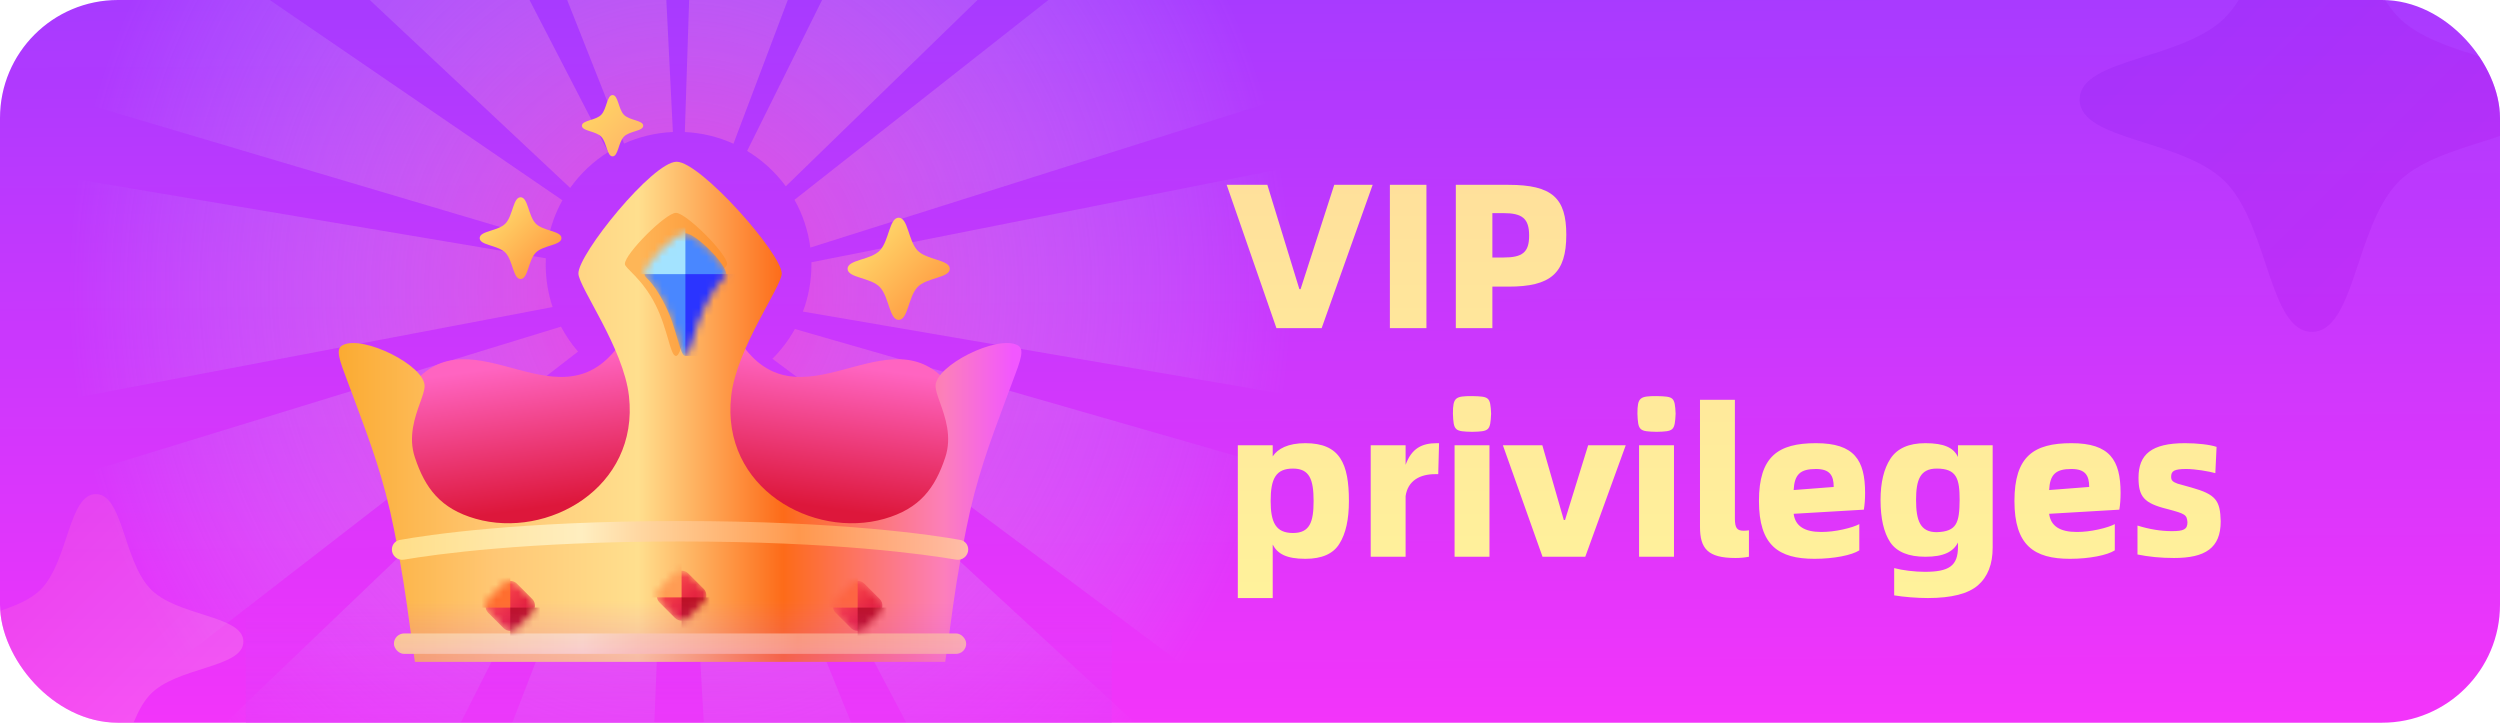 <svg width="339" height="98" viewBox="0 0 339 98" fill="none" xmlns="http://www.w3.org/2000/svg">
<g clip-path="url(#clip0_2045_322)">
<rect width="339" height="98" rx="16" fill="url(#paint0_linear_2045_322)"/>
<path fill-rule="evenodd" clip-rule="evenodd" d="M106.553 25.261C105.142 23.337 103.359 21.703 101.309 20.465L137.364 -52.135L137.751 -51.799C144.015 -48.283 149.843 -44.062 155.196 -39.242C155.248 -39.209 155.292 -39.167 155.336 -39.125L155.337 -39.124C155.381 -39.082 155.425 -39.04 155.477 -39.007C155.479 -38.971 155.548 -38.94 155.548 -38.94L155.795 -38.703C155.83 -38.669 155.864 -38.671 155.864 -38.671L156.641 -37.927C156.643 -37.891 156.712 -37.859 156.712 -37.859L157.135 -37.453C157.204 -37.421 157.312 -37.284 157.312 -37.284L157.912 -36.709C159.965 -34.675 161.92 -32.565 163.812 -30.379L106.553 25.261ZM109.879 33.571C109.579 31.243 108.834 29.054 107.732 27.093L170.212 -22.072L171.789 -21.48C174.179 -18.069 176.341 -14.502 178.309 -10.78C178.345 -10.728 178.373 -10.667 178.401 -10.606L178.402 -10.606L178.402 -10.606C178.43 -10.545 178.458 -10.484 178.494 -10.432L178.567 -10.329C178.602 -10.295 178.637 -10.261 178.639 -10.226C178.676 -10.156 178.752 -9.981 178.752 -9.981C178.788 -9.947 178.823 -9.914 178.825 -9.878C178.86 -9.844 178.897 -9.774 178.897 -9.774C178.932 -9.741 178.969 -9.671 178.969 -9.671L179.044 -9.532C179.079 -9.498 179.081 -9.462 179.083 -9.427C179.118 -9.393 179.121 -9.321 179.121 -9.321C179.157 -9.288 179.158 -9.252 179.16 -9.216C179.196 -9.182 179.199 -9.111 179.199 -9.111C179.234 -9.077 179.236 -9.041 179.238 -9.006C179.273 -8.972 179.277 -8.9 179.277 -8.9C179.312 -8.867 179.316 -8.795 179.316 -8.795C179.351 -8.761 179.355 -8.69 179.355 -8.69C179.388 -8.692 179.392 -8.62 179.392 -8.62C179.393 -8.585 179.461 -8.588 179.461 -8.588L179.468 -8.446C179.503 -8.412 179.506 -8.34 179.506 -8.34L179.508 -8.305C179.544 -8.271 179.547 -8.199 179.547 -8.199L179.554 -8.056C179.59 -8.023 179.591 -7.987 179.591 -7.987L179.593 -7.951C179.628 -7.917 179.632 -7.846 179.632 -7.846L179.634 -7.81C179.669 -7.776 179.673 -7.705 179.673 -7.705L179.678 -7.598L179.749 -7.53L179.754 -7.423C179.787 -7.425 179.791 -7.353 179.791 -7.353L179.793 -7.318C179.826 -7.32 179.83 -7.248 179.83 -7.248L179.901 -5.82L179.971 -5.752L180.014 -4.895C180.049 -4.861 180.053 -4.789 180.053 -4.789C180.088 -4.756 180.09 -4.72 180.091 -4.684C180.127 -4.65 180.129 -4.615 180.13 -4.579L180.136 -4.472C180.171 -4.438 180.173 -4.402 180.175 -4.367C180.21 -4.333 180.212 -4.297 180.213 -4.261C180.249 -4.227 180.25 -4.192 180.252 -4.156L180.256 -4.085C180.291 -4.051 180.328 -3.981 180.33 -3.946C180.365 -3.912 180.367 -3.876 180.369 -3.84C180.406 -3.771 180.408 -3.735 180.409 -3.699C180.411 -3.664 180.43 -3.629 180.448 -3.594C180.467 -3.559 180.485 -3.524 180.487 -3.489C180.523 -3.455 180.524 -3.419 180.526 -3.384C180.561 -3.35 180.563 -3.314 180.565 -3.278C180.574 -3.254 180.585 -3.227 180.597 -3.2L180.613 -3.164C180.622 -3.144 180.632 -3.124 180.641 -3.103C180.656 -3.07 180.672 -3.037 180.686 -3.005C180.697 -2.979 180.708 -2.953 180.717 -2.929C180.75 -2.792 180.801 -2.678 180.858 -2.553L180.859 -2.551C180.875 -2.515 180.892 -2.477 180.909 -2.438C180.978 -2.406 180.982 -2.335 180.984 -2.299C181.052 -2.267 181.056 -2.196 181.058 -2.16C181.098 -2.019 181.25 -1.669 181.25 -1.669C181.27 -1.617 181.298 -1.556 181.326 -1.495C181.355 -1.433 181.383 -1.372 181.402 -1.32C181.438 -1.286 181.441 -1.214 181.443 -1.179C182.865 2.394 184.089 6.05 185.149 9.787L109.879 33.571ZM108.877 42.252C109.621 40.276 110.029 38.136 110.029 35.9C110.029 35.788 110.028 35.676 110.026 35.564L187.482 20.186L187.515 21.545C187.537 21.675 187.559 21.803 187.581 21.931L187.61 22.102L187.658 22.378C187.705 22.653 187.752 22.928 187.8 23.212L187.834 23.89C188.274 26.659 188.58 29.436 188.788 32.289L189.176 40.111C189.138 45.45 188.724 50.666 187.935 55.796L108.877 42.252ZM104.742 48.648C105.935 47.457 106.962 46.099 107.785 44.613L185.256 66.906C183.283 74.61 180.518 81.965 177.025 88.859C176.993 88.896 176.961 88.934 176.963 88.969C176.931 89.007 176.901 89.08 176.901 89.08C176.871 89.154 176.777 89.302 176.777 89.302C176.757 89.326 176.737 89.35 176.725 89.374C176.719 89.387 176.715 89.4 176.716 89.413C176.684 89.451 176.654 89.524 176.654 89.524C176.622 89.562 176.592 89.635 176.592 89.635C176.56 89.673 176.53 89.746 176.53 89.746C176.519 89.76 176.507 89.778 176.498 89.796L176.489 89.811L176.482 89.827C176.474 89.844 176.468 89.857 176.468 89.857C176.437 89.894 176.407 89.968 176.407 89.968C176.375 90.005 176.345 90.079 176.345 90.079C176.313 90.116 176.283 90.19 176.283 90.19C176.25 90.192 176.22 90.265 176.22 90.265C176.188 90.302 176.158 90.376 176.158 90.376C176.124 90.378 176.094 90.451 176.094 90.451C176.061 90.453 176.031 90.526 176.031 90.526C175.997 90.528 175.967 90.601 175.967 90.601C175.935 90.639 175.937 90.675 175.937 90.675C175.904 90.677 175.874 90.75 175.874 90.75L175.875 90.786C175.842 90.787 175.845 90.859 175.845 90.859L175.847 90.895C175.84 90.903 175.835 90.911 175.831 90.919C175.827 90.926 175.824 90.934 175.822 90.94C175.819 90.948 175.818 90.954 175.817 90.959C175.817 90.965 175.817 90.968 175.817 90.968L175.819 91.004C175.787 91.041 175.789 91.077 175.789 91.077C175.757 91.115 175.759 91.15 175.759 91.15L175.762 91.222C175.731 91.259 175.732 91.295 175.732 91.295C175.73 91.298 175.728 91.3 175.726 91.303C175.724 91.306 175.722 91.308 175.721 91.311L175.718 91.315C175.713 91.324 175.709 91.333 175.707 91.341C175.704 91.348 175.703 91.355 175.703 91.36L175.702 91.365L175.702 91.368L175.704 91.404C175.672 91.442 175.674 91.477 175.674 91.477L175.676 91.513C175.644 91.551 175.646 91.586 175.646 91.586C175.614 91.624 175.618 91.695 175.618 91.695C175.586 91.733 175.588 91.769 175.588 91.769L175.591 91.84C175.559 91.878 175.561 91.913 175.561 91.913C175.55 91.927 175.543 91.939 175.539 91.951C175.53 91.972 175.531 91.987 175.531 91.987L175.533 92.023L175.469 92.098C175.438 92.135 175.408 92.209 175.408 92.209C175.392 92.227 175.377 92.254 175.365 92.277C175.361 92.286 175.357 92.294 175.354 92.301C175.349 92.312 175.346 92.32 175.346 92.32C175.314 92.357 175.284 92.43 175.284 92.43C175.252 92.468 175.256 92.54 175.256 92.54C175.222 92.541 175.192 92.615 175.192 92.615C175.159 92.617 175.129 92.69 175.129 92.69C175.097 92.728 175.067 92.801 175.067 92.801C175.003 92.876 174.971 92.914 174.941 92.987C174.91 93.025 174.878 93.062 174.88 93.098C174.848 93.135 174.816 93.173 174.818 93.209L174.632 93.542C173.672 95.207 172.644 96.877 171.58 98.477L104.742 48.648ZM98.944 52.533C100.201 52.009 101.386 51.346 102.479 50.565L164.823 108.097C159.083 115.153 152.46 121.364 145.146 126.539C145.082 126.596 145.008 126.645 144.935 126.694C144.862 126.743 144.789 126.792 144.724 126.849C144.66 126.906 144.586 126.955 144.513 127.004L144.513 127.004C144.44 127.053 144.367 127.102 144.302 127.159C144.27 127.197 144.239 127.235 144.205 127.236C144.173 127.274 144.142 127.312 144.108 127.314C144.099 127.319 144.091 127.324 144.084 127.329L144.073 127.336L144.061 127.345L144.046 127.356C144.035 127.364 144.026 127.371 144.017 127.376C144.003 127.386 143.99 127.392 143.977 127.393L143.781 127.511C143.75 127.549 143.718 127.586 143.684 127.588C143.652 127.626 143.587 127.665 143.587 127.665C143.555 127.703 143.523 127.74 143.49 127.742L143.423 127.746L143.426 127.817L143.292 127.825C143.294 127.861 143.227 127.865 143.227 127.865C143.195 127.902 143.128 127.906 143.128 127.906C143.098 127.979 143.031 127.983 143.031 127.983L142.93 127.989C142.932 128.024 142.865 128.028 142.865 128.028C142.833 128.066 142.768 128.105 142.768 128.105L142.704 128.18L142.637 128.184C142.605 128.222 142.572 128.224 142.572 128.224L142.538 128.226C142.54 128.261 142.473 128.265 142.473 128.265L142.07 128.288C142.072 128.323 142.005 128.327 142.005 128.327L141.971 128.329C141.973 128.365 141.906 128.369 141.906 128.369L141.872 128.37C141.867 128.378 141.861 128.383 141.855 128.388L141.85 128.391L141.841 128.398C141.822 128.409 141.807 128.41 141.807 128.41L141.774 128.412C141.768 128.419 141.762 128.425 141.756 128.429C141.75 128.434 141.745 128.438 141.739 128.441C141.736 128.442 141.733 128.444 141.73 128.445L141.725 128.447L141.719 128.449C141.717 128.45 141.715 128.45 141.713 128.451L141.71 128.451L141.708 128.451L141.675 128.453C141.676 128.489 141.609 128.493 141.609 128.493L141.576 128.495C141.544 128.532 141.477 128.536 141.477 128.536L141.443 128.538C141.412 128.575 141.344 128.579 141.344 128.579L141.311 128.581C141.279 128.619 141.246 128.621 141.246 128.621L141.212 128.623C141.18 128.66 141.147 128.662 141.147 128.662L141.113 128.664C141.115 128.7 141.048 128.703 141.048 128.703L141.014 128.705C140.982 128.743 140.915 128.747 140.915 128.747L140.882 128.749C140.85 128.786 140.783 128.79 140.783 128.79C140.751 128.828 140.684 128.831 140.684 128.831C140.652 128.869 140.585 128.873 140.585 128.873C140.578 128.873 140.568 128.876 140.558 128.879L140.549 128.882C140.545 128.884 140.54 128.886 140.535 128.888C140.529 128.891 140.522 128.895 140.516 128.898L140.501 128.905L140.491 128.912L140.486 128.914C140.454 128.952 140.387 128.955 140.387 128.955C140.356 128.993 140.289 128.997 140.289 128.997C140.257 129.034 140.19 129.038 140.19 129.038C140.158 129.076 140.091 129.08 140.091 129.08C140.057 129.081 139.992 129.121 139.992 129.121C139.96 129.159 139.895 129.198 139.895 129.198C139.863 129.236 139.831 129.273 139.798 129.275C139.699 129.317 139.633 129.356 139.568 129.396C139.536 129.433 139.505 129.471 139.471 129.473L98.944 52.533ZM92.931 53.891C94.428 53.816 95.877 53.559 97.256 53.14L130.238 134.612L129.73 134.84L129.727 134.841C128.621 135.337 127.532 135.825 126.416 136.26C126.383 136.262 126.342 136.282 126.301 136.302L126.301 136.302C126.26 136.322 126.219 136.343 126.185 136.344C126.153 136.382 126.12 136.384 126.086 136.386C126.055 136.423 126.021 136.425 125.987 136.427C125.956 136.465 125.889 136.469 125.889 136.469C125.857 136.506 125.823 136.508 125.79 136.51L125.219 136.542C125.186 136.544 125.154 136.582 125.154 136.582L124.751 136.604L124.753 136.64L124.652 136.646C124.628 136.656 124.602 136.666 124.575 136.676L124.487 136.709L124.441 136.725C124.399 136.741 124.358 136.756 124.322 136.772C116.097 139.849 107.377 141.772 98.29 142.391L97.954 142.41L92.931 53.891ZM86.787 53.144C87.972 53.503 89.208 53.743 90.482 53.85L87.021 141.091C85.976 141.042 84.93 140.993 83.883 140.909C83.747 140.881 83.647 140.887 83.513 140.894L81.03 141.034C74.568 140.323 68.239 138.888 62.183 136.865C62.114 136.833 62.047 136.837 62.047 136.837C61.911 136.809 61.671 136.715 61.671 136.715C61.602 136.683 61.535 136.687 61.535 136.687C61.466 136.655 61.295 136.593 61.295 136.593C61.26 136.559 61.193 136.563 61.193 136.563C61.157 136.529 61.124 136.531 61.09 136.533C61.021 136.501 60.85 136.439 60.85 136.439C60.815 136.405 60.781 136.407 60.747 136.409C60.712 136.375 60.679 136.377 60.645 136.379C60.61 136.345 60.543 136.349 60.543 136.349C60.507 136.315 60.474 136.317 60.44 136.318L60.438 136.283L60.338 136.288C60.302 136.255 60.269 136.256 60.235 136.258C60.2 136.225 60.133 136.228 60.133 136.228C60.097 136.194 60.064 136.196 60.03 136.198C59.995 136.164 59.962 136.166 59.928 136.168C59.893 136.134 59.859 136.136 59.826 136.138C59.79 136.104 59.757 136.106 59.723 136.108L59.721 136.072L59.621 136.078C59.585 136.044 59.518 136.048 59.518 136.048C59.483 136.014 59.416 136.018 59.416 136.018C59.38 135.984 59.313 135.988 59.313 135.988C59.278 135.954 59.211 135.958 59.211 135.958C59.176 135.924 59.109 135.928 59.109 135.928C59.073 135.894 59.006 135.898 59.006 135.898C58.971 135.864 58.904 135.868 58.904 135.868C58.902 135.832 58.835 135.836 58.835 135.836C58.8 135.802 58.732 135.806 58.732 135.806L58.699 135.808C58.664 135.774 58.596 135.778 58.596 135.778L58.563 135.779C58.561 135.744 58.494 135.747 58.494 135.747L58.36 135.755C58.325 135.721 58.257 135.725 58.257 135.725L58.224 135.727C58.188 135.693 58.121 135.697 58.121 135.697L57.886 135.71L57.816 135.642L57.715 135.648C57.714 135.612 57.646 135.616 57.646 135.616L57.445 135.627C57.443 135.592 57.376 135.595 57.376 135.595L57.276 135.601C57.24 135.567 57.207 135.569 57.207 135.569L57.106 135.575C57.104 135.539 57.037 135.543 57.037 135.543L57.004 135.545C56.968 135.511 56.901 135.515 56.901 135.515L56.834 135.519C56.799 135.485 56.732 135.488 56.732 135.488L56.698 135.49C56.663 135.457 56.596 135.46 56.596 135.46C56.56 135.426 56.493 135.43 56.493 135.43C56.47 135.42 56.447 135.405 56.424 135.39C56.378 135.361 56.331 135.332 56.287 135.334C56.251 135.301 56.218 135.302 56.184 135.304C56.172 135.299 56.162 135.293 56.152 135.288L56.118 135.269C56.089 135.252 56.067 135.239 56.046 135.24C56.039 135.237 56.031 135.233 56.023 135.228L56.011 135.222L55.977 135.201C55.931 135.171 55.885 135.142 55.84 135.145C55.804 135.111 55.771 135.113 55.737 135.115L55.737 135.115C55.702 135.081 55.667 135.047 55.633 135.049C55.61 135.038 55.587 135.024 55.564 135.009L55.564 135.009C55.518 134.98 55.471 134.951 55.426 134.953C55.391 134.919 55.322 134.887 55.289 134.889L55.222 134.893L86.787 53.144ZM80.775 49.979C82.168 51.093 83.73 52.004 85.416 52.667L46.112 130.32C36.208 124.645 27.291 117.16 19.82 108.304L80.775 49.979ZM76.07 44.293C76.712 45.509 77.488 46.642 78.379 47.674L12.284 98.807C11.63 97.841 10.977 96.875 10.355 95.871C10.301 95.803 10.255 95.725 10.209 95.647C10.163 95.569 10.117 95.491 10.064 95.422C10.028 95.388 9.993 95.355 9.991 95.319L9.919 95.216C9.883 95.182 9.846 95.112 9.846 95.112C9.811 95.078 9.776 95.044 9.774 95.009C9.739 94.975 9.703 94.941 9.701 94.905C9.666 94.872 9.631 94.838 9.629 94.802C9.558 94.734 9.521 94.665 9.484 94.595C9.449 94.561 9.414 94.528 9.412 94.492C9.376 94.458 9.339 94.389 9.339 94.389C9.304 94.355 9.269 94.321 9.267 94.285C9.232 94.251 9.195 94.182 9.195 94.182C9.159 94.148 9.122 94.078 9.122 94.078C9.087 94.045 9.05 93.975 9.05 93.975C9.014 93.941 8.977 93.872 8.977 93.872C8.942 93.838 8.905 93.768 8.905 93.768C8.87 93.734 8.832 93.665 8.832 93.665C8.797 93.631 8.76 93.562 8.76 93.562C8.725 93.528 8.688 93.458 8.688 93.458C8.652 93.424 8.615 93.355 8.615 93.355C8.58 93.321 8.576 93.25 8.576 93.25C8.541 93.216 8.537 93.144 8.537 93.144C8.502 93.111 8.499 93.039 8.499 93.039C8.463 93.005 8.426 92.936 8.426 92.936C8.391 92.902 8.387 92.83 8.387 92.83C8.352 92.797 8.348 92.725 8.348 92.725L8.281 92.729L8.276 92.622C8.241 92.588 8.237 92.516 8.237 92.516C8.202 92.483 8.198 92.411 8.198 92.411C8.163 92.377 8.159 92.306 8.159 92.306L8.087 92.203L8.02 92.206L8.015 92.099C7.979 92.066 7.976 91.994 7.976 91.994C7.94 91.96 7.939 91.924 7.939 91.924L7.937 91.889C7.902 91.855 7.9 91.819 7.9 91.819L7.898 91.784C7.863 91.75 7.859 91.678 7.859 91.678L7.857 91.642C7.822 91.609 7.819 91.537 7.819 91.537C7.785 91.539 7.781 91.468 7.781 91.468L7.78 91.432C7.746 91.434 7.743 91.362 7.743 91.362C7.707 91.329 7.704 91.257 7.704 91.257L7.702 91.222C7.667 91.188 7.663 91.116 7.663 91.116L7.661 91.081C7.628 91.082 7.624 91.011 7.624 91.011L7.622 90.975C7.587 90.942 7.585 90.906 7.585 90.906C7.55 90.872 7.546 90.8 7.546 90.8C7.511 90.767 7.506 90.659 7.506 90.659C7.471 90.626 7.467 90.554 7.467 90.554C7.433 90.556 7.43 90.485 7.43 90.485C7.396 90.487 7.393 90.415 7.393 90.415C7.357 90.381 7.354 90.31 7.354 90.31L7.352 90.274C7.317 90.24 7.313 90.169 7.313 90.169L7.312 90.133C7.276 90.099 7.273 90.028 7.273 90.028C7.239 90.03 7.236 89.958 7.236 89.958C7.2 89.925 7.197 89.853 7.197 89.853C7.161 89.819 7.156 89.712 7.156 89.712C7.121 89.678 7.117 89.607 7.117 89.607L7.05 89.611L7.045 89.504L6.978 89.507L6.972 89.4C6.937 89.366 6.932 89.259 6.932 89.259C6.896 89.225 6.893 89.154 6.893 89.154C6.858 89.12 6.854 89.049 6.854 89.049C6.819 89.015 6.815 88.943 6.815 88.943C6.78 88.91 6.776 88.838 6.776 88.838C6.741 88.804 6.737 88.733 6.737 88.733L6.67 88.737L6.665 88.629C6.63 88.596 6.626 88.524 6.626 88.524C6.591 88.49 6.589 88.455 6.587 88.419C6.552 88.385 6.548 88.314 6.548 88.314C6.513 88.28 6.511 88.244 6.51 88.209L6.398 88C6.363 87.966 6.361 87.93 6.359 87.895C6.324 87.861 6.322 87.825 6.321 87.789C6.285 87.755 6.248 87.686 6.248 87.686C6.213 87.652 6.177 87.618 6.176 87.583C6.14 87.549 6.139 87.513 6.137 87.477C6.102 87.444 6.1 87.408 6.098 87.372C6.063 87.338 6.061 87.302 6.059 87.267C6.02 87.162 5.983 87.092 5.946 87.022C5.911 86.989 5.909 86.953 5.907 86.917C5.872 86.883 5.87 86.848 5.868 86.812C5.85 86.777 5.831 86.734 5.812 86.69L5.812 86.69C5.793 86.646 5.774 86.602 5.755 86.568C5.72 86.534 5.718 86.498 5.716 86.462C5.681 86.428 5.679 86.393 5.678 86.357L5.605 86.254L5.492 86.009C5.457 85.976 5.421 85.942 5.42 85.906C5.384 85.872 5.383 85.836 5.381 85.801C5.307 85.662 5.194 85.417 5.194 85.417L5.119 85.278C5.081 85.191 5.044 85.113 5.006 85.034C4.969 84.956 4.931 84.877 4.893 84.79C2.441 79.448 0.38 73.833 -1.187 68.012L76.07 44.293ZM74.021 35.026C74.007 35.315 74 35.607 74 35.9C74 37.906 74.328 39.835 74.933 41.637L-3.705 56.585C-3.781 56.071 -3.857 55.566 -3.932 55.061L-3.932 55.06L-3.932 55.06L-3.932 55.058C-4.008 54.552 -4.084 54.046 -4.16 53.531L-4.243 51.852C-4.287 51.41 -4.334 50.968 -4.382 50.525L-4.382 50.525C-4.48 49.611 -4.579 48.693 -4.648 47.756L-4.681 47.758L-4.727 46.829L-4.761 46.831L-4.934 43.331L-4.901 43.329L-4.998 41.365L-4.898 41.359L-5.004 39.216C-4.992 33.342 -4.538 27.586 -3.639 21.948L74.021 35.026ZM74.283 32.703L-3.239 9.677C-2.358 6.404 -1.373 3.197 -0.217 0.052C-0.188 -0.039 -0.158 -0.122 -0.128 -0.204C-0.099 -0.286 -0.069 -0.369 -0.04 -0.46C-0.008 -0.497 0.022 -0.571 0.022 -0.571C0.053 -0.608 0.085 -0.646 0.083 -0.681C0.115 -0.719 0.145 -0.792 0.145 -0.792C0.177 -0.83 0.209 -0.868 0.207 -0.903C0.239 -0.941 0.271 -0.979 0.269 -1.014L0.392 -1.236L0.392 -1.236C0.424 -1.274 0.456 -1.311 0.454 -1.347C0.486 -1.385 0.518 -1.422 0.516 -1.458C0.548 -1.496 0.58 -1.533 0.578 -1.569C0.61 -1.606 0.608 -1.642 0.606 -1.678C0.638 -1.715 0.636 -1.751 0.634 -1.787L0.701 -1.791L0.696 -1.898C0.728 -1.935 0.726 -1.971 0.724 -2.007C0.756 -2.044 0.754 -2.08 0.753 -2.116C0.784 -2.154 0.781 -2.225 0.781 -2.225C0.813 -2.263 0.807 -2.37 0.807 -2.37C0.839 -2.407 0.836 -2.479 0.836 -2.479C0.869 -2.481 0.864 -2.588 0.864 -2.588C0.896 -2.625 0.892 -2.697 0.892 -2.697L0.89 -2.732C0.922 -2.77 0.918 -2.842 0.918 -2.842L0.917 -2.877C0.95 -2.879 0.945 -2.986 0.945 -2.986C0.979 -2.988 0.975 -3.06 0.975 -3.06L1.042 -3.063L1.037 -3.171C1.069 -3.208 1.063 -3.315 1.063 -3.315C1.095 -3.353 1.091 -3.424 1.091 -3.424C1.125 -3.426 1.121 -3.498 1.121 -3.498L1.12 -3.533C1.151 -3.571 1.15 -3.607 1.15 -3.607L1.148 -3.642C1.18 -3.68 1.176 -3.751 1.176 -3.751L1.174 -3.787C1.208 -3.789 1.204 -3.86 1.204 -3.86L1.203 -3.896C1.236 -3.898 1.233 -3.969 1.233 -3.969L1.231 -4.005C1.263 -4.043 1.261 -4.079 1.261 -4.079L1.259 -4.114C1.291 -4.152 1.289 -4.188 1.289 -4.188C1.321 -4.225 1.317 -4.297 1.317 -4.297L1.316 -4.332C1.349 -4.334 1.346 -4.406 1.346 -4.406L1.344 -4.441C1.376 -4.479 1.374 -4.515 1.374 -4.515L1.365 -4.693C1.397 -4.731 1.395 -4.767 1.395 -4.767L1.393 -4.802C1.427 -4.804 1.423 -4.876 1.423 -4.876L1.421 -4.911C1.455 -4.913 1.451 -4.985 1.451 -4.985L1.45 -5.02C1.482 -5.058 1.48 -5.094 1.48 -5.094L1.478 -5.129C1.51 -5.167 1.508 -5.203 1.508 -5.203L1.506 -5.238C1.538 -5.276 1.536 -5.312 1.536 -5.312L1.534 -5.347C1.568 -5.349 1.564 -5.421 1.564 -5.421L1.563 -5.456C1.596 -5.458 1.593 -5.53 1.593 -5.53L1.591 -5.566C1.623 -5.603 1.621 -5.639 1.621 -5.639L1.612 -5.817C1.646 -5.819 1.642 -5.891 1.642 -5.891L1.64 -5.926C1.674 -5.928 1.67 -6 1.67 -6L1.669 -6.035C1.7 -6.073 1.699 -6.109 1.699 -6.109L1.683 -6.43C1.714 -6.468 1.713 -6.504 1.713 -6.504C1.711 -6.539 1.778 -6.543 1.778 -6.543L1.773 -6.65C1.804 -6.688 1.803 -6.723 1.803 -6.723L1.796 -6.866C1.827 -6.904 1.826 -6.94 1.826 -6.94L1.82 -7.047C1.852 -7.084 1.85 -7.12 1.85 -7.12L1.849 -7.156C1.88 -7.193 1.879 -7.229 1.879 -7.229L1.873 -7.336C1.905 -7.374 1.903 -7.41 1.903 -7.41L1.896 -7.553C1.928 -7.59 1.926 -7.626 1.926 -7.626L1.924 -7.662C1.956 -7.699 1.954 -7.735 1.954 -7.735L1.953 -7.771C1.984 -7.808 1.983 -7.844 1.983 -7.844L1.968 -8.13C2.002 -8.132 1.998 -8.203 1.998 -8.203L1.997 -8.239C2.028 -8.276 2.027 -8.312 2.027 -8.312L2.025 -8.348C2.057 -8.385 2.055 -8.421 2.055 -8.421L2.048 -8.564C2.08 -8.601 2.078 -8.637 2.078 -8.637C2.11 -8.675 2.108 -8.711 2.108 -8.711L2.106 -8.746C2.138 -8.784 2.136 -8.82 2.136 -8.82C2.134 -8.855 2.201 -8.859 2.201 -8.859L2.193 -9.038C2.224 -9.075 2.223 -9.111 2.223 -9.111L2.217 -9.218C2.249 -9.256 2.247 -9.291 2.247 -9.291L2.246 -9.327C2.277 -9.365 2.276 -9.4 2.276 -9.4L2.274 -9.436C2.306 -9.474 2.304 -9.509 2.304 -9.509L2.298 -9.617C2.33 -9.654 2.329 -9.69 2.329 -9.69L2.323 -9.797C2.355 -9.835 2.353 -9.87 2.353 -9.87L2.351 -9.906C2.385 -9.908 2.381 -9.979 2.381 -9.979L2.38 -10.015C2.411 -10.053 2.41 -10.088 2.41 -10.088L2.404 -10.196C2.436 -10.233 2.434 -10.269 2.434 -10.269C2.466 -10.306 2.464 -10.342 2.464 -10.342L2.463 -10.378C2.496 -10.38 2.493 -10.451 2.493 -10.451L2.491 -10.487C2.524 -10.489 2.554 -10.562 2.554 -10.562C2.586 -10.6 2.584 -10.636 2.584 -10.636L2.583 -10.671C2.614 -10.709 2.613 -10.745 2.613 -10.745C2.646 -10.746 2.643 -10.818 2.643 -10.818L2.641 -10.854C2.674 -10.855 2.704 -10.929 2.704 -10.929L2.734 -11.002L2.733 -11.038C2.764 -11.075 2.763 -11.111 2.763 -11.111L2.761 -11.147C2.793 -11.184 2.791 -11.22 2.791 -11.22C2.825 -11.222 2.855 -11.295 2.855 -11.295C2.888 -11.297 2.918 -11.371 2.918 -11.371L2.916 -11.406C2.95 -11.408 2.946 -11.48 2.946 -11.48L2.945 -11.515C2.976 -11.553 2.975 -11.589 2.975 -11.589L2.973 -11.624C3.005 -11.662 3.003 -11.698 3.003 -11.698L3.001 -11.733C3.035 -11.735 3.031 -11.807 3.031 -11.807L3.029 -11.842L3.059 -11.916L3.058 -11.951C3.089 -11.989 3.088 -12.025 3.088 -12.025L3.086 -12.06C3.118 -12.098 3.116 -12.134 3.116 -12.134C3.149 -12.136 3.179 -12.209 3.179 -12.209C3.213 -12.211 3.243 -12.284 3.243 -12.284C3.276 -12.286 3.306 -12.36 3.306 -12.36C3.338 -12.397 3.336 -12.433 3.336 -12.433L3.335 -12.469C3.366 -12.506 3.365 -12.542 3.365 -12.542L3.363 -12.578C3.396 -12.579 3.426 -12.653 3.426 -12.653C3.46 -12.655 3.49 -12.728 3.49 -12.728L3.488 -12.764C3.522 -12.765 3.552 -12.839 3.552 -12.839C3.584 -12.877 3.582 -12.912 3.582 -12.912L3.58 -12.948C3.612 -12.986 3.61 -13.021 3.61 -13.021C3.644 -13.023 3.674 -13.096 3.674 -13.096L3.672 -13.132L3.735 -13.207L3.734 -13.243C3.765 -13.281 3.764 -13.316 3.764 -13.316C3.795 -13.354 3.794 -13.39 3.794 -13.39C3.825 -13.427 3.824 -13.463 3.824 -13.463L3.822 -13.499C3.855 -13.501 3.886 -13.574 3.886 -13.574C3.919 -13.576 3.949 -13.649 3.949 -13.649L3.947 -13.685C3.981 -13.687 4.011 -13.76 4.011 -13.76C4.043 -13.798 4.041 -13.833 4.041 -13.833L4.168 -13.984C4.202 -13.986 4.232 -14.059 4.232 -14.059C4.265 -14.061 4.295 -14.134 4.295 -14.134C4.327 -14.172 4.325 -14.207 4.325 -14.207L4.323 -14.243L4.45 -14.394L4.449 -14.429C4.482 -14.431 4.512 -14.505 4.512 -14.505C4.544 -14.542 4.542 -14.578 4.542 -14.578L4.541 -14.614C4.572 -14.651 4.571 -14.687 4.571 -14.687L4.569 -14.723C4.601 -14.76 4.599 -14.796 4.599 -14.796L4.597 -14.832C4.629 -14.869 4.627 -14.905 4.627 -14.905L4.625 -14.941C4.657 -14.978 4.655 -15.014 4.655 -15.014L4.653 -15.05C4.685 -15.087 4.683 -15.123 4.683 -15.123L4.682 -15.159C4.713 -15.196 4.712 -15.232 4.712 -15.232L4.71 -15.268C4.742 -15.305 4.74 -15.341 4.74 -15.341L4.738 -15.377L4.802 -15.452L4.8 -15.488C4.832 -15.525 4.83 -15.561 4.83 -15.561L4.828 -15.597C4.86 -15.634 4.858 -15.67 4.858 -15.67L4.89 -15.708C4.922 -15.745 4.92 -15.781 4.92 -15.781L4.918 -15.817C4.95 -15.854 4.948 -15.89 4.948 -15.89L4.947 -15.926C4.978 -15.963 4.977 -15.999 4.977 -15.999L4.975 -16.035C5.007 -16.072 5.005 -16.108 5.005 -16.108C5.037 -16.146 5.035 -16.181 5.035 -16.181L5.033 -16.217C5.065 -16.255 5.063 -16.291 5.063 -16.291L5.061 -16.326C5.093 -16.364 5.091 -16.399 5.091 -16.399C5.123 -16.437 5.121 -16.473 5.121 -16.473C5.155 -16.475 5.153 -16.511 5.153 -16.511L5.151 -16.546C5.185 -16.548 5.215 -16.621 5.215 -16.621L5.213 -16.657C5.278 -16.697 5.277 -16.732 5.277 -16.732L5.275 -16.768C5.34 -16.808 5.338 -16.843 5.338 -16.843L5.337 -16.879L5.368 -16.916C5.4 -16.954 5.398 -16.99 5.398 -16.99C5.43 -17.027 5.428 -17.063 5.428 -17.063L5.427 -17.099C5.46 -17.101 5.49 -17.174 5.49 -17.174L5.488 -17.21C5.522 -17.212 5.552 -17.285 5.552 -17.285C5.584 -17.323 5.614 -17.396 5.614 -17.396C5.646 -17.434 5.644 -17.469 5.644 -17.469C5.643 -17.487 5.659 -17.506 5.675 -17.525C5.691 -17.544 5.707 -17.562 5.706 -17.58C5.739 -17.582 5.769 -17.655 5.769 -17.655C5.801 -17.693 5.831 -17.766 5.831 -17.766C5.895 -17.841 5.956 -17.952 6.018 -18.063C6.016 -18.099 6.08 -18.174 6.08 -18.174C6.283 -18.49 6.486 -18.797 6.69 -19.104L6.69 -19.104L6.69 -19.104C6.893 -19.411 7.097 -19.718 7.3 -20.034L76.261 27.156C75.316 28.855 74.637 30.723 74.283 32.703ZM77.317 25.481L19.203 -29.012C26.601 -37.917 35.41 -45.504 45.284 -51.288L82.466 20.622C80.445 21.887 78.694 23.542 77.317 25.481ZM92.865 17.905L95.526 -64L96.355 -62.22L97.663 -62.294C97.799 -62.266 98.067 -62.281 98.067 -62.281C98.237 -62.254 98.44 -62.23 98.608 -62.239C101.815 -62.026 104.995 -61.667 108.117 -61.127L108.626 -61.048C108.727 -61.054 108.999 -60.997 108.999 -60.997L109.267 -61.013C109.288 -61.006 109.308 -61 109.327 -60.994C109.4 -60.971 109.459 -60.952 109.539 -60.956L113.297 -61.168C113.299 -61.132 113.366 -61.136 113.366 -61.136L114.506 -61.2C114.575 -61.168 114.609 -61.17 114.642 -61.172L114.71 -61.175C114.778 -61.144 114.812 -61.145 114.846 -61.147L114.946 -61.153C114.981 -61.119 115.015 -61.121 115.049 -61.123C115.117 -61.091 115.186 -61.059 115.253 -61.063C115.289 -61.029 115.356 -61.033 115.389 -61.035C115.441 -61.02 115.5 -61.005 115.56 -60.99C115.619 -60.976 115.679 -60.961 115.73 -60.946C115.766 -60.913 115.833 -60.916 115.866 -60.918C120.094 -59.795 124.237 -58.345 128.225 -56.635L99.457 19.49C97.432 18.57 95.207 18.014 92.865 17.905ZM91.243 17.902C88.889 18.001 86.652 18.552 84.616 19.47L54.586 -56.396C61.596 -59.548 69.02 -61.828 76.793 -63.161C76.893 -63.179 76.993 -63.2 77.093 -63.222C77.293 -63.265 77.493 -63.308 77.694 -63.319C77.826 -63.362 78.095 -63.377 78.095 -63.377L78.229 -63.385C78.328 -63.426 78.462 -63.434 78.596 -63.441L87.186 -63.925L91.243 17.902Z" fill="url(#paint1_radial_2045_322)"/>
<path opacity="0.3" d="M302.045 2.045C307.637 -4.105 307.773 -18 313.5 -18C319.227 -18 319.363 -4.105 324.955 2.045C330.546 8.196 345 7.773 345 13.5C345 19.227 330.546 18.804 324.955 24.954C319.363 31.105 319.227 45 313.5 45C307.773 45 307.637 31.105 302.045 24.954C296.454 18.804 282 19.227 282 13.5C282 7.773 296.454 8.196 302.045 2.045Z" fill="url(#paint2_linear_2045_322)"/>
<path opacity="0.3" d="M5.727 79.727C9.277 75.822 9.364 67 13 67C16.636 67 16.723 75.822 20.273 79.727C23.823 83.632 33 83.364 33 87C33 90.636 23.823 90.368 20.273 94.273C16.723 98.178 16.636 107 13 107C9.364 107 9.277 98.178 5.727 94.273C2.177 90.368 -7 90.636 -7 87C-7 83.364 2.177 83.632 5.727 79.727Z" fill="url(#paint3_linear_2045_322)"/>
<path d="M84.732 45.6C76.418 59.457 63.947 41.443 55.633 52.529C55.171 53.915 53.14 58.627 54.249 66.387C55.634 76.087 62.563 78.858 79.191 78.858C95.82 78.858 86.118 52.528 84.732 45.6Z" fill="url(#paint4_linear_2045_322)"/>
<path d="M99.89 45.6C108.204 59.457 120.675 41.443 128.99 52.529C129.451 53.915 131.482 58.627 130.374 66.387C128.988 76.087 122.059 78.858 105.431 78.858C88.802 78.858 98.504 52.528 99.89 45.6Z" fill="url(#paint5_linear_2045_322)"/>
<g filter="url(#filter0_di_2045_322)">
<path d="M78.433 35.82C78.369 33.202 88.509 20.657 91.749 20.657C94.989 20.657 106.003 33.129 106.003 35.82C105.958 37.671 99.872 45.915 99.147 52.443C97.761 64.915 110.232 71.843 119.932 69.072C124.729 67.701 126.788 64.915 128.174 60.757C129.116 57.931 128.17 55.288 127.468 53.325C127.137 52.401 126.861 51.628 126.861 51.057C126.861 48.286 135.176 44.129 137.947 45.515C138.985 46.033 138.483 47.359 137.176 50.81C136.987 51.309 136.781 51.852 136.561 52.443L136.409 52.852C134.154 58.904 132.374 63.681 131.019 70.457C129.877 76.164 129.357 79.976 128.92 83.174C128.827 83.859 128.737 84.516 128.646 85.157C128.456 86.496 128.299 87.601 128.174 88.471H56.261C56.137 87.601 55.98 86.496 55.79 85.157C55.699 84.516 55.609 83.859 55.515 83.174C55.079 79.976 54.558 76.164 53.417 70.457C52.061 63.681 50.282 58.904 48.027 52.852C47.976 52.716 47.926 52.58 47.875 52.443C47.654 51.852 47.449 51.309 47.26 50.81C45.953 47.359 45.451 46.033 46.488 45.515C49.26 44.129 57.575 48.286 57.575 51.057C57.575 51.628 57.298 52.401 56.967 53.325C56.265 55.288 55.319 57.931 56.261 60.757C57.647 64.915 59.706 67.701 64.503 69.072C74.203 71.843 86.675 64.915 85.289 52.443C84.564 45.915 78.478 37.671 78.433 35.82Z" fill="url(#paint6_linear_2045_322)"/>
</g>
<g filter="url(#filter1_i_2045_322)">
<path d="M98.59 34.514C98.589 33.129 93.047 27.586 91.66 27.586C90.274 27.586 84.732 33.129 84.732 34.514C84.732 35.112 87.05 36.419 88.89 40.057C90.582 43.404 90.872 46.986 91.66 46.986C92.417 46.986 92.775 43.285 94.432 40.057C96.37 36.283 98.59 35.143 98.59 34.514Z" fill="#FE881A" fill-opacity="0.47"/>
</g>
<g filter="url(#filter2_d_2045_322)">
<mask id="mask0_2045_322" style="mask-type:alpha" maskUnits="userSpaceOnUse" x="86" y="30" width="12" height="17">
<path d="M97.205 35.9C97.204 34.515 93.049 30.357 91.662 30.357C90.276 30.357 86.119 34.515 86.119 35.9C86.119 36.498 87.051 36.42 88.891 40.057C90.583 43.404 90.873 46.986 91.661 46.986C92.418 46.986 92.776 43.285 94.433 40.057C96.371 36.283 97.205 36.529 97.205 35.9Z" fill="#3E80FF"/>
</mask>
<g mask="url(#mask0_2045_322)">
<path d="M97.205 35.9C97.204 34.515 93.049 30.357 91.662 30.357C90.276 30.357 86.119 34.515 86.119 35.9C86.119 36.498 87.051 36.42 88.891 40.057C90.583 43.404 90.873 46.986 91.661 46.986C92.418 46.986 92.776 43.285 94.433 40.057C96.371 36.283 97.205 36.529 97.205 35.9Z" fill="#4987FF"/>
<rect x="80.578" y="24.814" width="11.086" height="11.086" fill="#A3E3FF"/>
<rect x="91.663" y="35.9" width="11.086" height="11.086" fill="#2B34FF"/>
</g>
</g>
<g filter="url(#filter3_i_2045_322)">
<rect x="53.416" y="87.172" width="77.6" height="2.771" rx="1.386" fill="url(#paint7_linear_2045_322)"/>
</g>
<g filter="url(#filter4_i_2045_322)">
<path d="M53.139 75.791C53.139 75.154 53.575 74.608 54.202 74.495C57.758 73.854 70.268 71.929 92.216 71.929C114.163 71.929 126.673 73.854 130.23 74.495C130.856 74.608 131.293 75.154 131.293 75.791C131.293 76.655 130.502 77.311 129.65 77.165C125.44 76.444 113.101 74.7 92.216 74.7C71.331 74.7 58.991 76.444 54.781 77.165C53.93 77.311 53.139 76.655 53.139 75.791Z" fill="url(#paint8_linear_2045_322)"/>
</g>
<g filter="url(#filter5_d_2045_322)">
<mask id="mask1_2045_322" style="mask-type:alpha" maskUnits="userSpaceOnUse" x="88" y="76" width="8" height="8">
<rect x="91.659" y="76.086" width="5.543" height="5.543" rx="1.276" transform="rotate(45 91.659 76.086)" fill="url(#paint9_linear_2045_322)"/>
</mask>
<g mask="url(#mask1_2045_322)">
<rect x="91.659" y="76.086" width="5.543" height="5.543" rx="1.276" transform="rotate(45 91.659 76.086)" fill="url(#paint10_linear_2045_322)"/>
<rect x="86.115" y="74.7" width="5.543" height="5.543" fill="#FF9C54"/>
<rect x="91.66" y="80.243" width="5.543" height="5.543" fill="#BC1127"/>
</g>
</g>
<g filter="url(#filter6_d_2045_322)">
<mask id="mask2_2045_322" style="mask-type:alpha" maskUnits="userSpaceOnUse" x="65" y="77" width="7" height="8">
<rect x="68.422" y="77.471" width="5.543" height="5.543" rx="1.276" transform="rotate(45 68.422 77.471)" fill="url(#paint11_linear_2045_322)"/>
</mask>
<g mask="url(#mask2_2045_322)">
<rect x="68.422" y="77.471" width="5.543" height="5.543" rx="1.276" transform="rotate(45 68.422 77.471)" fill="url(#paint12_linear_2045_322)"/>
<rect x="62.881" y="76.085" width="5.543" height="5.543" fill="#FF6E2F"/>
<rect x="68.425" y="81.628" width="5.543" height="5.543" fill="#BC1127"/>
</g>
</g>
<g filter="url(#filter7_d_2045_322)">
<mask id="mask3_2045_322" style="mask-type:alpha" maskUnits="userSpaceOnUse" x="112" y="77" width="7" height="8">
<rect x="115.533" y="77.471" width="5.543" height="5.543" rx="1.276" transform="rotate(45 115.533 77.471)" fill="url(#paint13_linear_2045_322)"/>
</mask>
<g mask="url(#mask3_2045_322)">
<rect x="115.533" y="77.471" width="5.543" height="5.543" rx="1.276" transform="rotate(45 115.533 77.471)" fill="url(#paint14_linear_2045_322)"/>
<rect x="109.99" y="76.085" width="5.543" height="5.543" fill="#FD6543"/>
<rect x="115.533" y="81.628" width="5.543" height="5.543" fill="#BC1127"/>
</g>
</g>
<g filter="url(#filter8_di_2045_322)">
<path d="M116.024 30.609C117.254 29.256 117.284 26.2 118.544 26.2C119.804 26.2 119.833 29.256 121.063 30.609C122.293 31.962 125.472 31.869 125.472 33.129C125.472 34.389 122.293 34.295 121.063 35.648C119.833 37.001 119.804 40.057 118.544 40.057C117.284 40.057 117.254 37.001 116.024 35.648C114.794 34.295 111.615 34.389 111.615 33.129C111.615 31.869 114.794 31.962 116.024 30.609Z" fill="url(#paint15_linear_2045_322)"/>
</g>
<g filter="url(#filter9_di_2045_322)">
<path d="M78.234 12.217C78.972 11.405 78.99 9.571 79.746 9.571C80.502 9.571 80.52 11.405 81.258 12.217C81.996 13.028 83.903 12.973 83.903 13.728C83.903 14.484 81.996 14.428 81.258 15.24C80.52 16.052 80.502 17.886 79.746 17.886C78.99 17.886 78.972 16.052 78.234 15.24C77.496 14.428 75.589 14.484 75.589 13.728C75.589 12.973 77.496 13.028 78.234 12.217Z" fill="url(#paint16_linear_2045_322)"/>
</g>
<g filter="url(#filter10_di_2045_322)">
<path d="M65.256 26.956C66.24 25.874 66.264 23.429 67.271 23.429C68.279 23.429 68.303 25.874 69.287 26.956C70.271 28.038 72.814 27.964 72.814 28.972C72.814 29.979 70.271 29.905 69.287 30.987C68.303 32.069 68.279 34.514 67.271 34.514C66.264 34.514 66.24 32.069 65.256 30.987C64.272 29.905 61.728 29.979 61.728 28.972C61.728 27.964 64.272 28.038 65.256 26.956Z" fill="url(#paint17_linear_2045_322)"/>
</g>
<rect x="33.331" y="81.391" width="117.421" height="29.922" fill="url(#paint18_linear_2045_322)"/>
<g filter="url(#filter11_d_2045_322)">
<path d="M166.336 23.063H171.852L176.192 37.203H176.36L180.924 23.063H186.132L179.216 42.495H173.084L166.336 23.063ZM188.468 23.063H193.424V42.495H188.468V23.063ZM212.39 29.839C212.39 35.075 210.262 36.867 204.55 36.867H202.366V42.495H197.41V23.063H204.55C210.514 23.063 212.39 24.883 212.39 29.839ZM202.366 32.919H203.85C206.454 32.919 207.35 32.219 207.35 29.951C207.35 27.627 206.426 26.899 203.85 26.899H202.366V32.919ZM182.912 65.935C182.912 68.427 182.492 70.359 181.624 71.731C180.784 73.103 179.244 73.775 177.004 73.775C174.456 73.775 173.224 73.103 172.58 71.843V79.095H167.848V58.375H172.58V59.887C173.252 58.851 174.652 58.095 177.004 58.095C181.708 58.095 182.912 60.867 182.912 65.935ZM175.324 70.275C177.592 70.275 178.124 68.819 178.124 65.935C178.124 62.995 177.564 61.539 175.324 61.539C173 61.539 172.3 62.911 172.3 65.935C172.3 68.847 173 70.275 175.324 70.275ZM195.136 58.095L195.024 62.295H194.604C192.56 62.295 190.908 63.163 190.6 65.263V73.495H185.868V58.375H190.6V61.035C191.412 58.795 192.812 58.095 194.828 58.095H195.136ZM197.016 54.091C197.016 51.879 197.352 51.711 199.62 51.711C201.944 51.767 202.084 51.823 202.196 54.091C202.084 56.415 201.944 56.499 199.62 56.555C197.268 56.499 197.1 56.415 197.016 54.091ZM197.24 73.495V58.375H201.972V73.495H197.24ZM203.791 58.375H209.139L212.051 68.511H212.219L215.355 58.375H220.451L214.963 73.495H209.167L203.791 58.375ZM222.035 54.091C222.035 51.879 222.371 51.711 224.639 51.711C226.963 51.767 227.103 51.823 227.215 54.091C227.103 56.415 226.963 56.499 224.639 56.555C222.287 56.499 222.119 56.415 222.035 54.091ZM222.259 73.495V58.375H226.991V73.495H222.259ZM230.519 69.435V52.215H235.251V68.315C235.251 69.631 235.559 69.967 236.455 69.967C236.707 69.967 236.959 69.939 237.155 69.911V73.495C236.567 73.607 235.979 73.663 235.335 73.663C231.583 73.663 230.519 72.403 230.519 69.435ZM252.738 67.111L243.218 67.671C243.442 69.351 244.702 70.135 246.97 70.135C247.894 70.135 248.874 70.023 249.882 69.799C250.89 69.575 251.646 69.323 252.122 69.071V72.627C251.142 73.271 248.706 73.775 246.046 73.775C241.174 73.775 238.514 71.955 238.514 65.935C238.514 59.887 241.118 58.095 246.242 58.095C251.45 58.095 252.906 60.391 252.906 64.843C252.906 65.683 252.85 66.439 252.738 67.111ZM243.218 64.451L248.65 64.031C248.65 62.463 248.118 61.595 246.242 61.595C244.114 61.595 243.33 62.323 243.218 64.451ZM261.414 79.095C259.986 79.095 258.166 78.955 256.85 78.731V75.035C257.998 75.343 259.678 75.539 260.994 75.539C264.27 75.539 265.502 74.755 265.502 72.151V71.563C264.858 72.823 263.57 73.495 261.078 73.495C258.81 73.495 257.214 72.851 256.318 71.535C255.45 70.219 255.002 68.315 255.002 65.795C255.002 63.443 255.45 61.567 256.346 60.195C257.27 58.795 258.838 58.095 261.078 58.095C263.626 58.095 264.914 58.711 265.502 59.971V58.375H270.206V72.263C270.206 74.503 269.534 76.211 268.218 77.359C266.902 78.507 264.634 79.095 261.414 79.095ZM262.618 70.163C265.362 70.079 265.698 68.875 265.726 65.795C265.726 62.911 265.334 61.539 262.618 61.539C260.35 61.539 259.818 63.107 259.818 65.795C259.818 68.595 260.378 70.163 262.618 70.163ZM287.382 67.111L277.862 67.671C278.086 69.351 279.346 70.135 281.614 70.135C282.538 70.135 283.518 70.023 284.526 69.799C285.534 69.575 286.29 69.323 286.766 69.071V72.627C285.786 73.271 283.35 73.775 280.69 73.775C275.818 73.775 273.158 71.955 273.158 65.935C273.158 59.887 275.762 58.095 280.886 58.095C286.094 58.095 287.55 60.391 287.55 64.843C287.55 65.683 287.494 66.439 287.382 67.111ZM277.862 64.451L283.294 64.031C283.294 62.463 282.762 61.595 280.886 61.595C278.758 61.595 277.974 62.323 277.862 64.451ZM289.843 73.187V69.267C291.467 69.771 293.007 70.023 294.491 70.023C296.087 70.023 296.619 69.799 296.619 68.819C296.535 67.783 296.311 67.671 293.903 67.027C290.711 66.243 289.983 65.347 289.983 62.771C289.983 59.635 291.719 58.095 296.283 58.095C297.963 58.095 299.671 58.291 300.567 58.599L300.399 62.155C299.475 61.903 297.683 61.595 296.451 61.595C294.799 61.595 294.407 61.875 294.407 62.659C294.407 62.911 294.463 63.079 294.603 63.219C294.743 63.359 294.967 63.471 295.275 63.583L297.179 64.115C300.455 65.039 301.071 65.851 301.127 68.707C301.127 72.319 299.027 73.663 294.799 73.663C292.979 73.663 291.327 73.495 289.843 73.187Z" fill="url(#paint19_linear_2045_322)"/>
</g>
</g>
<defs>
<filter id="filter0_di_2045_322" x="40.826" y="15.552" width="102.783" height="78.025" filterUnits="userSpaceOnUse" color-interpolation-filters="sRGB">
<feFlood flood-opacity="0" result="BackgroundImageFix"/>
<feColorMatrix in="SourceAlpha" type="matrix" values="0 0 0 0 0 0 0 0 0 0 0 0 0 0 0 0 0 0 127 0" result="hardAlpha"/>
<feOffset/>
<feGaussianBlur stdDeviation="2.553"/>
<feComposite in2="hardAlpha" operator="out"/>
<feColorMatrix type="matrix" values="0 0 0 0 0.353 0 0 0 0 0.032 0 0 0 0 0.504 0 0 0 0.37 0"/>
<feBlend mode="normal" in2="BackgroundImageFix" result="effect1_dropShadow_2045_322"/>
<feBlend mode="normal" in="SourceGraphic" in2="effect1_dropShadow_2045_322" result="shape"/>
<feColorMatrix in="SourceAlpha" type="matrix" values="0 0 0 0 0 0 0 0 0 0 0 0 0 0 0 0 0 0 127 0" result="hardAlpha"/>
<feOffset dy="1.276"/>
<feGaussianBlur stdDeviation="1.276"/>
<feComposite in2="hardAlpha" operator="arithmetic" k2="-1" k3="1"/>
<feColorMatrix type="matrix" values="0 0 0 0 1 0 0 0 0 0.863 0 0 0 0 0.531 0 0 0 0.55 0"/>
<feBlend mode="normal" in2="shape" result="effect2_innerShadow_2045_322"/>
</filter>
<filter id="filter1_i_2045_322" x="84.732" y="27.586" width="13.857" height="20.676" filterUnits="userSpaceOnUse" color-interpolation-filters="sRGB">
<feFlood flood-opacity="0" result="BackgroundImageFix"/>
<feBlend mode="normal" in="SourceGraphic" in2="BackgroundImageFix" result="shape"/>
<feColorMatrix in="SourceAlpha" type="matrix" values="0 0 0 0 0 0 0 0 0 0 0 0 0 0 0 0 0 0 127 0" result="hardAlpha"/>
<feOffset dy="1.276"/>
<feGaussianBlur stdDeviation="1.276"/>
<feComposite in2="hardAlpha" operator="arithmetic" k2="-1" k3="1"/>
<feColorMatrix type="matrix" values="0 0 0 0 1 0 0 0 0 0.349 0 0 0 0 0.206 0 0 0 0.47 0"/>
<feBlend mode="normal" in2="shape" result="effect1_innerShadow_2045_322"/>
</filter>
<filter id="filter2_d_2045_322" x="84.843" y="29.081" width="16.191" height="21.734" filterUnits="userSpaceOnUse" color-interpolation-filters="sRGB">
<feFlood flood-opacity="0" result="BackgroundImageFix"/>
<feColorMatrix in="SourceAlpha" type="matrix" values="0 0 0 0 0 0 0 0 0 0 0 0 0 0 0 0 0 0 127 0" result="hardAlpha"/>
<feOffset dx="1.276" dy="1.276"/>
<feGaussianBlur stdDeviation="1.276"/>
<feComposite in2="hardAlpha" operator="out"/>
<feColorMatrix type="matrix" values="0 0 0 0 0.079 0 0 0 0 0.534 0 0 0 0 0.79 0 0 0 0.62 0"/>
<feBlend mode="normal" in2="BackgroundImageFix" result="effect1_dropShadow_2045_322"/>
<feBlend mode="normal" in="SourceGraphic" in2="effect1_dropShadow_2045_322" result="shape"/>
</filter>
<filter id="filter3_i_2045_322" x="53.416" y="85.896" width="77.6" height="4.048" filterUnits="userSpaceOnUse" color-interpolation-filters="sRGB">
<feFlood flood-opacity="0" result="BackgroundImageFix"/>
<feBlend mode="normal" in="SourceGraphic" in2="BackgroundImageFix" result="shape"/>
<feColorMatrix in="SourceAlpha" type="matrix" values="0 0 0 0 0 0 0 0 0 0 0 0 0 0 0 0 0 0 127 0" result="hardAlpha"/>
<feOffset dy="-1.276"/>
<feGaussianBlur stdDeviation="0.638"/>
<feComposite in2="hardAlpha" operator="arithmetic" k2="-1" k3="1"/>
<feColorMatrix type="matrix" values="0 0 0 0 0.968 0 0 0 0 0.312 0 0 0 0 0.784 0 0 0 0.9 0"/>
<feBlend mode="normal" in2="shape" result="effect1_innerShadow_2045_322"/>
</filter>
<filter id="filter4_i_2045_322" x="53.139" y="70.652" width="78.154" height="6.533" filterUnits="userSpaceOnUse" color-interpolation-filters="sRGB">
<feFlood flood-opacity="0" result="BackgroundImageFix"/>
<feBlend mode="normal" in="SourceGraphic" in2="BackgroundImageFix" result="shape"/>
<feColorMatrix in="SourceAlpha" type="matrix" values="0 0 0 0 0 0 0 0 0 0 0 0 0 0 0 0 0 0 127 0" result="hardAlpha"/>
<feOffset dy="-1.276"/>
<feGaussianBlur stdDeviation="0.638"/>
<feComposite in2="hardAlpha" operator="arithmetic" k2="-1" k3="1"/>
<feColorMatrix type="matrix" values="0 0 0 0 0.954 0 0 0 0 0.411 0 0 0 0 0.178 0 0 0 0.66 0"/>
<feBlend mode="normal" in2="shape" result="effect1_innerShadow_2045_322"/>
</filter>
<filter id="filter5_d_2045_322" x="87.758" y="76.104" width="9.334" height="9.334" filterUnits="userSpaceOnUse" color-interpolation-filters="sRGB">
<feFlood flood-opacity="0" result="BackgroundImageFix"/>
<feColorMatrix in="SourceAlpha" type="matrix" values="0 0 0 0 0 0 0 0 0 0 0 0 0 0 0 0 0 0 127 0" result="hardAlpha"/>
<feOffset dx="0.766" dy="0.766"/>
<feGaussianBlur stdDeviation="0.638"/>
<feComposite in2="hardAlpha" operator="out"/>
<feColorMatrix type="matrix" values="0 0 0 0 0.963 0 0 0 0 0.316 0 0 0 0 0.112 0 0 0 0.43 0"/>
<feBlend mode="normal" in2="BackgroundImageFix" result="effect1_dropShadow_2045_322"/>
<feBlend mode="normal" in="SourceGraphic" in2="effect1_dropShadow_2045_322" result="shape"/>
</filter>
<filter id="filter6_d_2045_322" x="64.521" y="77.489" width="9.334" height="9.334" filterUnits="userSpaceOnUse" color-interpolation-filters="sRGB">
<feFlood flood-opacity="0" result="BackgroundImageFix"/>
<feColorMatrix in="SourceAlpha" type="matrix" values="0 0 0 0 0 0 0 0 0 0 0 0 0 0 0 0 0 0 127 0" result="hardAlpha"/>
<feOffset dx="0.766" dy="0.766"/>
<feGaussianBlur stdDeviation="0.638"/>
<feComposite in2="hardAlpha" operator="out"/>
<feColorMatrix type="matrix" values="0 0 0 0 0.963 0 0 0 0 0.316 0 0 0 0 0.112 0 0 0 0.43 0"/>
<feBlend mode="normal" in2="BackgroundImageFix" result="effect1_dropShadow_2045_322"/>
<feBlend mode="normal" in="SourceGraphic" in2="effect1_dropShadow_2045_322" result="shape"/>
</filter>
<filter id="filter7_d_2045_322" x="111.632" y="77.489" width="9.334" height="9.334" filterUnits="userSpaceOnUse" color-interpolation-filters="sRGB">
<feFlood flood-opacity="0" result="BackgroundImageFix"/>
<feColorMatrix in="SourceAlpha" type="matrix" values="0 0 0 0 0 0 0 0 0 0 0 0 0 0 0 0 0 0 127 0" result="hardAlpha"/>
<feOffset dx="0.766" dy="0.766"/>
<feGaussianBlur stdDeviation="0.638"/>
<feComposite in2="hardAlpha" operator="out"/>
<feColorMatrix type="matrix" values="0 0 0 0 0.926 0 0 0 0 0.291 0 0 0 0 0.09 0 0 0 0.43 0"/>
<feBlend mode="normal" in2="BackgroundImageFix" result="effect1_dropShadow_2045_322"/>
<feBlend mode="normal" in="SourceGraphic" in2="effect1_dropShadow_2045_322" result="shape"/>
</filter>
<filter id="filter8_di_2045_322" x="109.063" y="23.648" width="24.068" height="24.067" filterUnits="userSpaceOnUse" color-interpolation-filters="sRGB">
<feFlood flood-opacity="0" result="BackgroundImageFix"/>
<feColorMatrix in="SourceAlpha" type="matrix" values="0 0 0 0 0 0 0 0 0 0 0 0 0 0 0 0 0 0 127 0" result="hardAlpha"/>
<feOffset dx="2.553" dy="2.553"/>
<feGaussianBlur stdDeviation="2.553"/>
<feComposite in2="hardAlpha" operator="out"/>
<feColorMatrix type="matrix" values="0 0 0 0 0.641 0 0 0 0 0.118 0 0 0 0 0.885 0 0 0 0.38 0"/>
<feBlend mode="normal" in2="BackgroundImageFix" result="effect1_dropShadow_2045_322"/>
<feBlend mode="normal" in="SourceGraphic" in2="effect1_dropShadow_2045_322" result="shape"/>
<feColorMatrix in="SourceAlpha" type="matrix" values="0 0 0 0 0 0 0 0 0 0 0 0 0 0 0 0 0 0 127 0" result="hardAlpha"/>
<feOffset dx="0.766" dy="0.766"/>
<feGaussianBlur stdDeviation="0.638"/>
<feComposite in2="hardAlpha" operator="arithmetic" k2="-1" k3="1"/>
<feColorMatrix type="matrix" values="0 0 0 0 1 0 0 0 0 0.92 0 0 0 0 0.636 0 0 0 1 0"/>
<feBlend mode="normal" in2="shape" result="effect2_innerShadow_2045_322"/>
</filter>
<filter id="filter9_di_2045_322" x="73.036" y="7.019" width="18.525" height="18.525" filterUnits="userSpaceOnUse" color-interpolation-filters="sRGB">
<feFlood flood-opacity="0" result="BackgroundImageFix"/>
<feColorMatrix in="SourceAlpha" type="matrix" values="0 0 0 0 0 0 0 0 0 0 0 0 0 0 0 0 0 0 127 0" result="hardAlpha"/>
<feOffset dx="2.553" dy="2.553"/>
<feGaussianBlur stdDeviation="2.553"/>
<feComposite in2="hardAlpha" operator="out"/>
<feColorMatrix type="matrix" values="0 0 0 0 0.641 0 0 0 0 0.118 0 0 0 0 0.885 0 0 0 0.38 0"/>
<feBlend mode="normal" in2="BackgroundImageFix" result="effect1_dropShadow_2045_322"/>
<feBlend mode="normal" in="SourceGraphic" in2="effect1_dropShadow_2045_322" result="shape"/>
<feColorMatrix in="SourceAlpha" type="matrix" values="0 0 0 0 0 0 0 0 0 0 0 0 0 0 0 0 0 0 127 0" result="hardAlpha"/>
<feOffset dx="0.766" dy="0.766"/>
<feGaussianBlur stdDeviation="0.638"/>
<feComposite in2="hardAlpha" operator="arithmetic" k2="-1" k3="1"/>
<feColorMatrix type="matrix" values="0 0 0 0 1 0 0 0 0 0.92 0 0 0 0 0.636 0 0 0 1 0"/>
<feBlend mode="normal" in2="shape" result="effect2_innerShadow_2045_322"/>
</filter>
<filter id="filter10_di_2045_322" x="59.176" y="20.876" width="21.296" height="21.297" filterUnits="userSpaceOnUse" color-interpolation-filters="sRGB">
<feFlood flood-opacity="0" result="BackgroundImageFix"/>
<feColorMatrix in="SourceAlpha" type="matrix" values="0 0 0 0 0 0 0 0 0 0 0 0 0 0 0 0 0 0 127 0" result="hardAlpha"/>
<feOffset dx="2.553" dy="2.553"/>
<feGaussianBlur stdDeviation="2.553"/>
<feComposite in2="hardAlpha" operator="out"/>
<feColorMatrix type="matrix" values="0 0 0 0 0.641 0 0 0 0 0.118 0 0 0 0 0.885 0 0 0 0.38 0"/>
<feBlend mode="normal" in2="BackgroundImageFix" result="effect1_dropShadow_2045_322"/>
<feBlend mode="normal" in="SourceGraphic" in2="effect1_dropShadow_2045_322" result="shape"/>
<feColorMatrix in="SourceAlpha" type="matrix" values="0 0 0 0 0 0 0 0 0 0 0 0 0 0 0 0 0 0 127 0" result="hardAlpha"/>
<feOffset dx="0.766" dy="0.766"/>
<feGaussianBlur stdDeviation="0.638"/>
<feComposite in2="hardAlpha" operator="arithmetic" k2="-1" k3="1"/>
<feColorMatrix type="matrix" values="0 0 0 0 1 0 0 0 0 0.92 0 0 0 0 0.636 0 0 0 1 0"/>
<feBlend mode="normal" in2="shape" result="effect2_innerShadow_2045_322"/>
</filter>
<filter id="filter11_d_2045_322" x="158.336" y="17.063" width="150.791" height="72.032" filterUnits="userSpaceOnUse" color-interpolation-filters="sRGB">
<feFlood flood-opacity="0" result="BackgroundImageFix"/>
<feColorMatrix in="SourceAlpha" type="matrix" values="0 0 0 0 0 0 0 0 0 0 0 0 0 0 0 0 0 0 127 0" result="hardAlpha"/>
<feOffset dy="2"/>
<feGaussianBlur stdDeviation="4"/>
<feComposite in2="hardAlpha" operator="out"/>
<feColorMatrix type="matrix" values="0 0 0 0 0.743 0 0 0 0 0.109 0 0 0 0 0.855 0 0 0 1 0"/>
<feBlend mode="normal" in2="BackgroundImageFix" result="effect1_dropShadow_2045_322"/>
<feBlend mode="normal" in="SourceGraphic" in2="effect1_dropShadow_2045_322" result="shape"/>
</filter>
<linearGradient id="paint0_linear_2045_322" x1="162.13" y1="1.0421e-07" x2="162.747" y2="98.042" gradientUnits="userSpaceOnUse">
<stop stop-color="#A83AFF"/>
<stop offset="1" stop-color="#F334FA"/>
</linearGradient>
<radialGradient id="paint1_radial_2045_322" cx="0" cy="0" r="1" gradientUnits="userSpaceOnUse" gradientTransform="translate(92.216 39.275) rotate(90) scale(88.565 83.143)">
<stop stop-color="#FF49CC" stop-opacity="0.63"/>
<stop offset="1" stop-color="#C2E2FF" stop-opacity="0"/>
</radialGradient>
<linearGradient id="paint2_linear_2045_322" x1="299.182" y1="-0.818" x2="333.545" y2="33.545" gradientUnits="userSpaceOnUse">
<stop stop-color="#9722F3"/>
<stop offset="1" stop-color="#B519EF"/>
</linearGradient>
<linearGradient id="paint3_linear_2045_322" x1="3.909" y1="77.909" x2="25.727" y2="99.727" gradientUnits="userSpaceOnUse">
<stop stop-color="#FF65DB"/>
<stop offset="1" stop-color="#FFA9E5"/>
</linearGradient>
<linearGradient id="paint4_linear_2045_322" x1="68.104" y1="49.757" x2="70.875" y2="69.157" gradientUnits="userSpaceOnUse">
<stop stop-color="#FF64C1"/>
<stop offset="1" stop-color="#DD173B"/>
</linearGradient>
<linearGradient id="paint5_linear_2045_322" x1="116.518" y1="49.757" x2="113.747" y2="69.157" gradientUnits="userSpaceOnUse">
<stop stop-color="#FF64C1"/>
<stop offset="1" stop-color="#DD173B"/>
</linearGradient>
<linearGradient id="paint6_linear_2045_322" x1="45.932" y1="71.929" x2="137.389" y2="71.929" gradientUnits="userSpaceOnUse">
<stop stop-color="#FBAB32"/>
<stop offset="0.231" stop-color="#FFC774"/>
<stop offset="0.444" stop-color="#FFDF8E"/>
<stop offset="0.659" stop-color="#FD6B19"/>
<stop offset="0.898" stop-color="#FC7FBB"/>
<stop offset="1" stop-color="#F257FF"/>
</linearGradient>
<linearGradient id="paint7_linear_2045_322" x1="53.602" y1="89.633" x2="130.905" y2="89.633" gradientUnits="userSpaceOnUse">
<stop stop-color="#FFDE88"/>
<stop offset="0.329" stop-color="#FFEEC0"/>
<stop offset="0.706" stop-color="#FFA96B"/>
<stop offset="1" stop-color="#FFBDA9"/>
</linearGradient>
<linearGradient id="paint8_linear_2045_322" x1="53.326" y1="76.851" x2="131.181" y2="76.851" gradientUnits="userSpaceOnUse">
<stop stop-color="#FFDE88"/>
<stop offset="0.329" stop-color="#FFEEC0"/>
<stop offset="0.706" stop-color="#FF984D"/>
<stop offset="1" stop-color="#FFBDA9"/>
</linearGradient>
<linearGradient id="paint9_linear_2045_322" x1="91.072" y1="78.633" x2="96.95" y2="78.555" gradientUnits="userSpaceOnUse">
<stop stop-color="#FF5151"/>
<stop offset="1" stop-color="#DD173B"/>
</linearGradient>
<linearGradient id="paint10_linear_2045_322" x1="91.072" y1="78.633" x2="96.95" y2="78.555" gradientUnits="userSpaceOnUse">
<stop stop-color="#FF5151"/>
<stop offset="1" stop-color="#DD173B"/>
</linearGradient>
<linearGradient id="paint11_linear_2045_322" x1="67.834" y1="80.018" x2="73.712" y2="79.94" gradientUnits="userSpaceOnUse">
<stop stop-color="#FF5151"/>
<stop offset="1" stop-color="#DD173B"/>
</linearGradient>
<linearGradient id="paint12_linear_2045_322" x1="67.834" y1="80.018" x2="73.712" y2="79.94" gradientUnits="userSpaceOnUse">
<stop stop-color="#FF5151"/>
<stop offset="1" stop-color="#DD173B"/>
</linearGradient>
<linearGradient id="paint13_linear_2045_322" x1="114.946" y1="80.018" x2="120.824" y2="79.94" gradientUnits="userSpaceOnUse">
<stop stop-color="#FF5151"/>
<stop offset="1" stop-color="#DD173B"/>
</linearGradient>
<linearGradient id="paint14_linear_2045_322" x1="114.946" y1="80.018" x2="120.824" y2="79.94" gradientUnits="userSpaceOnUse">
<stop stop-color="#FF5151"/>
<stop offset="1" stop-color="#DD173B"/>
</linearGradient>
<linearGradient id="paint15_linear_2045_322" x1="115.394" y1="29.979" x2="122.953" y2="37.538" gradientUnits="userSpaceOnUse">
<stop stop-color="#FFCF65"/>
<stop offset="1" stop-color="#FF9D43"/>
</linearGradient>
<linearGradient id="paint16_linear_2045_322" x1="77.856" y1="11.839" x2="82.391" y2="16.374" gradientUnits="userSpaceOnUse">
<stop stop-color="#FFCF65"/>
<stop offset="1" stop-color="#FFB967"/>
</linearGradient>
<linearGradient id="paint17_linear_2045_322" x1="64.752" y1="26.452" x2="70.799" y2="32.499" gradientUnits="userSpaceOnUse">
<stop stop-color="#FFCF65"/>
<stop offset="1" stop-color="#FF9D43"/>
</linearGradient>
<linearGradient id="paint18_linear_2045_322" x1="86.171" y1="111.312" x2="86.171" y2="81.391" gradientUnits="userSpaceOnUse">
<stop stop-color="#F035FB" stop-opacity="0.85"/>
<stop offset="1" stop-color="#D345FB" stop-opacity="0"/>
</linearGradient>
<linearGradient id="paint19_linear_2045_322" x1="234.5" y1="16.495" x2="234.5" y2="78.495" gradientUnits="userSpaceOnUse">
<stop stop-color="#FFDE9B"/>
<stop offset="1" stop-color="#FFF29B"/>
</linearGradient>
<clipPath id="clip0_2045_322">
<rect width="339" height="98" rx="16" fill="white"/>
</clipPath>
</defs>
</svg>

